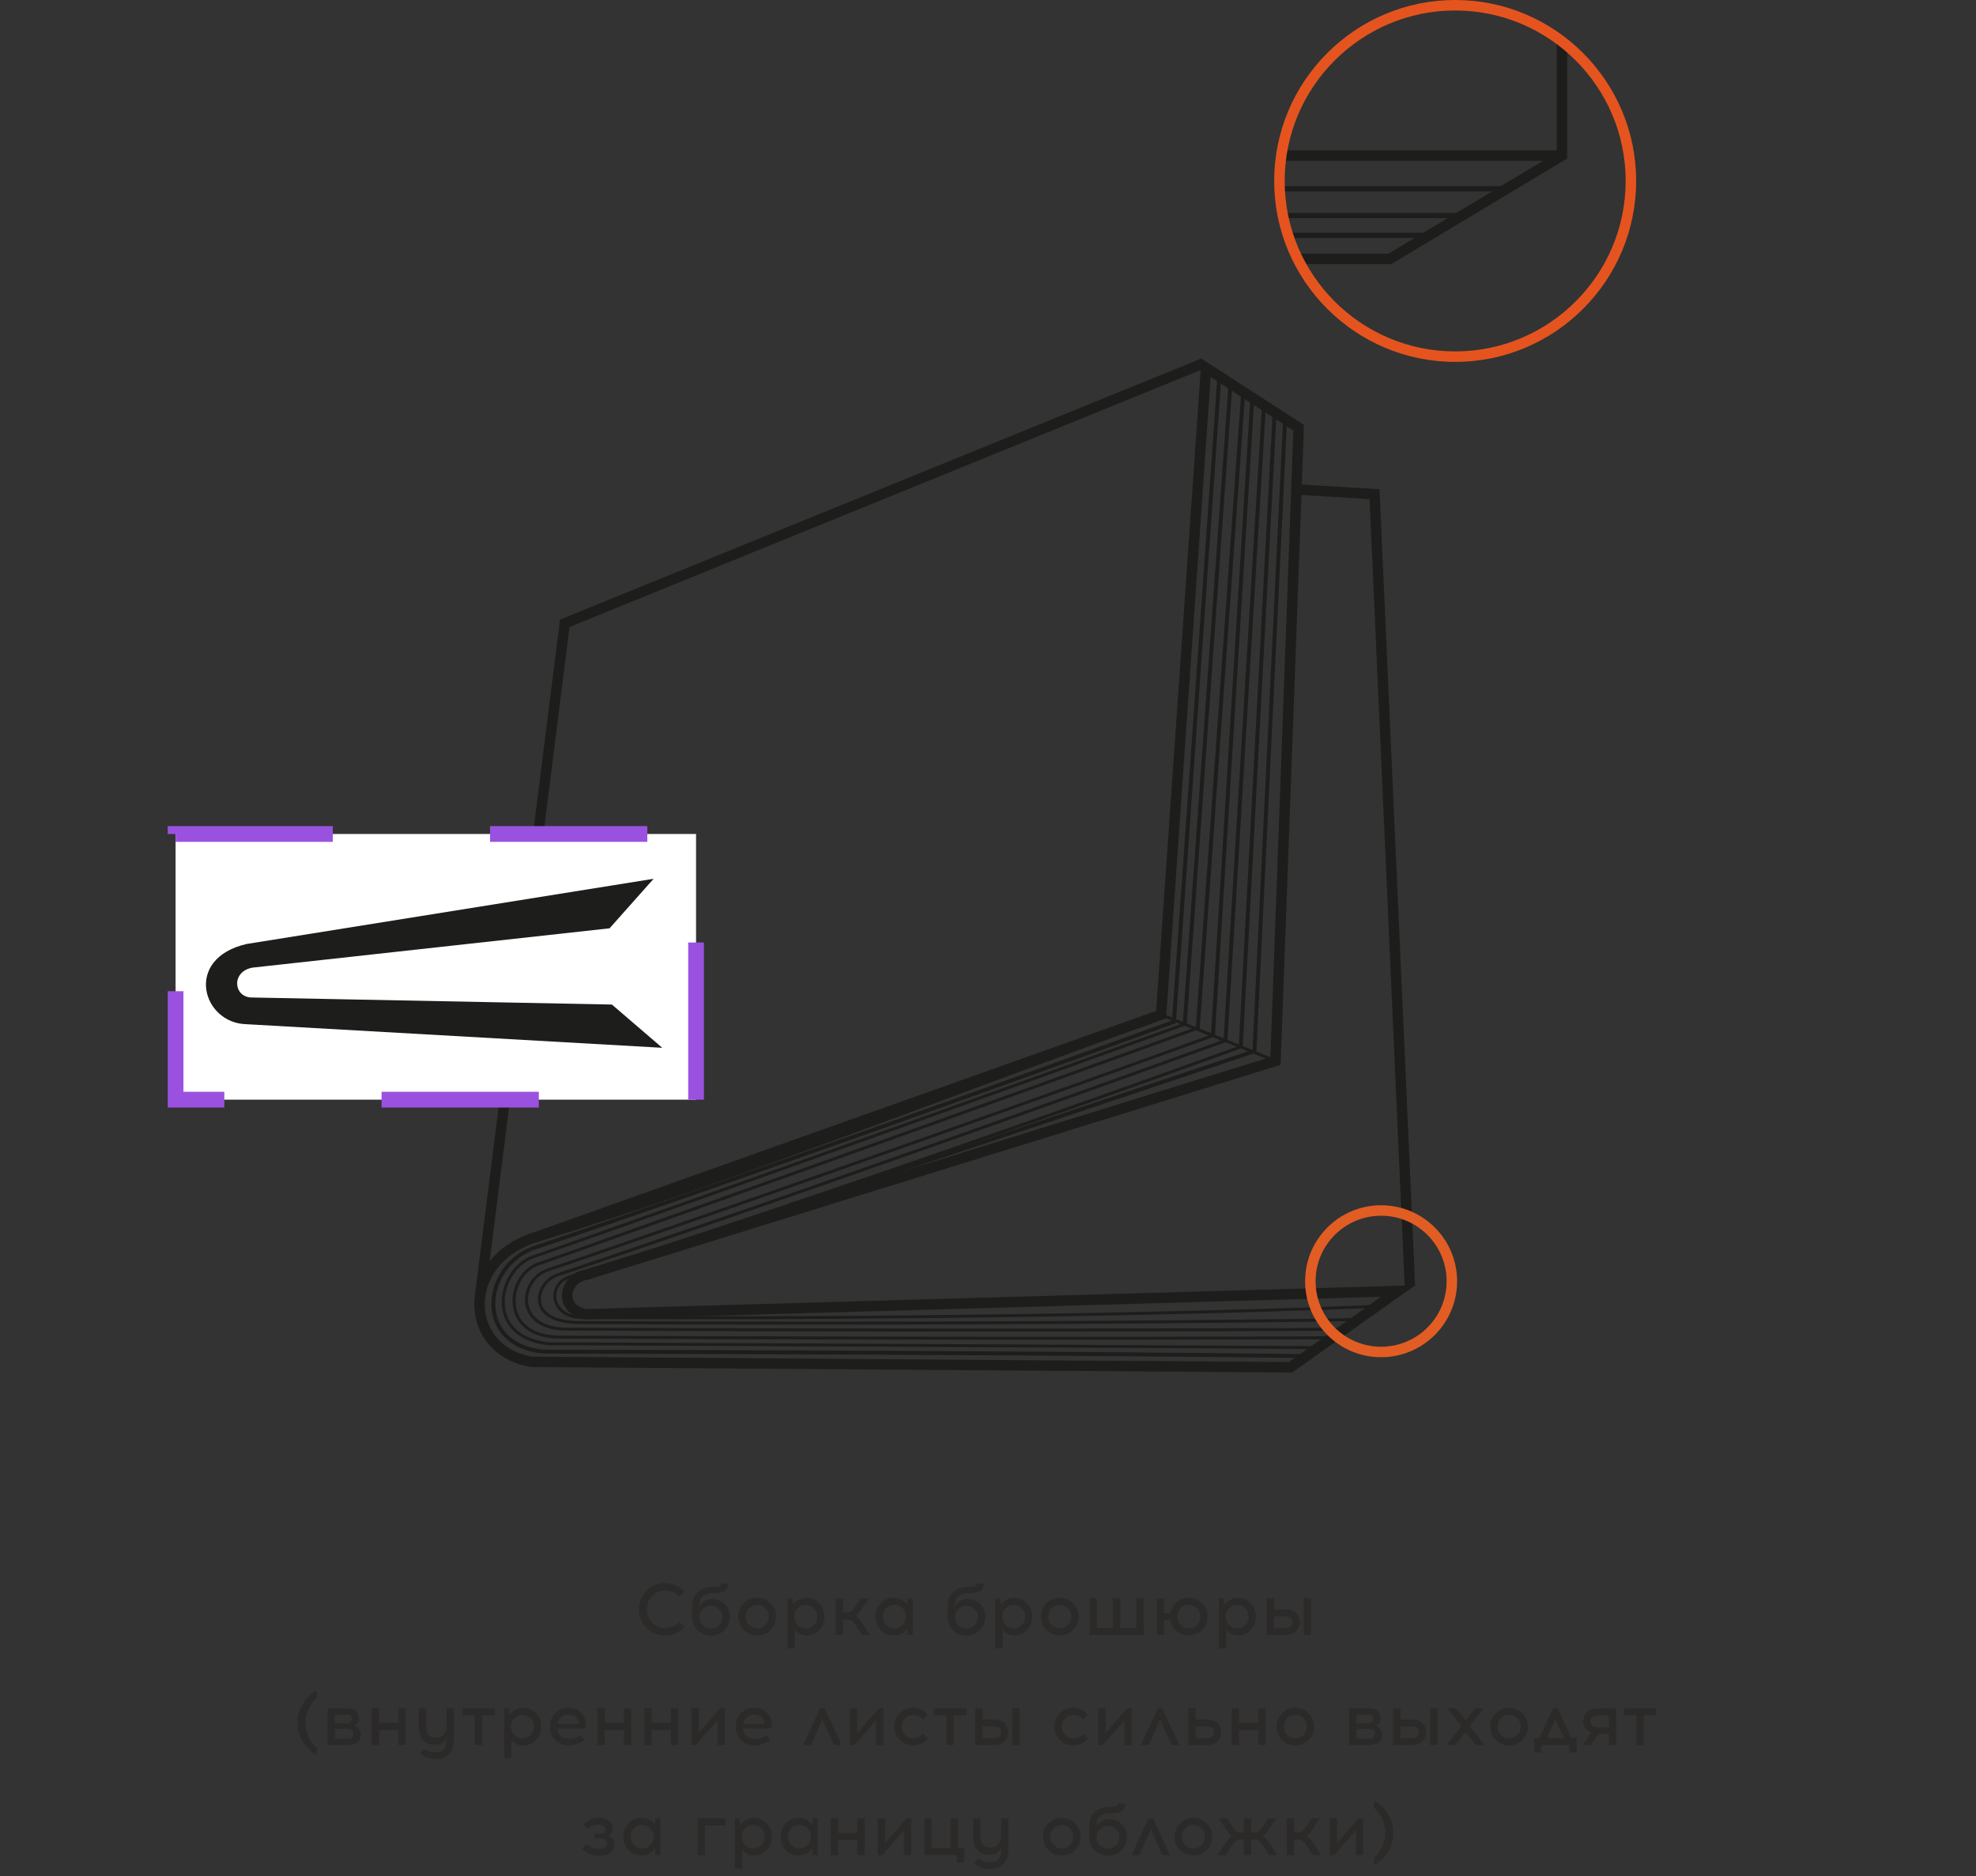 <svg width="377" height="358" viewBox="0 0 377 358" fill="none" xmlns="http://www.w3.org/2000/svg">
<rect x="0" y="0" width="377" height="358" fill="#333333" stroke="none"/>
<path d="M126.895 302.102C128.351 302.102 129.583 302.643 130.591 303.726L129.611 304.636C128.874 303.899 127.969 303.53 126.895 303.53C125.915 303.53 125.089 303.871 124.417 304.552C123.755 305.224 123.423 306.073 123.423 307.1C123.423 308.136 123.755 308.99 124.417 309.662C125.089 310.334 125.915 310.67 126.895 310.67C127.987 310.67 128.893 310.301 129.611 309.564L130.591 310.474C129.583 311.557 128.351 312.098 126.895 312.098C125.514 312.098 124.338 311.613 123.367 310.642C122.397 309.662 121.911 308.481 121.911 307.1C121.911 305.719 122.397 304.543 123.367 303.572C124.338 302.592 125.514 302.102 126.895 302.102ZM137.515 302.2H138.901C138.901 302.816 138.705 303.273 138.313 303.572C137.93 303.871 137.291 304.02 136.395 304.02H136.031C135.219 304.02 134.584 304.202 134.127 304.566C133.67 304.921 133.441 305.448 133.441 306.148V306.54C133.656 306.12 133.982 305.784 134.421 305.532C134.86 305.271 135.345 305.14 135.877 305.14C136.857 305.14 137.66 305.462 138.285 306.106C138.91 306.741 139.223 307.539 139.223 308.5C139.223 309.527 138.887 310.385 138.215 311.076C137.552 311.767 136.689 312.112 135.625 312.112C134.598 312.112 133.744 311.767 133.063 311.076C132.382 310.385 132.041 309.489 132.041 308.388V306.624C132.041 305.401 132.396 304.463 133.105 303.81C133.824 303.157 134.832 302.83 136.129 302.83C136.67 302.83 137.034 302.788 137.221 302.704C137.417 302.611 137.515 302.443 137.515 302.2ZM135.639 306.428C135.042 306.428 134.524 306.638 134.085 307.058C133.656 307.469 133.441 307.982 133.441 308.598C133.441 309.223 133.651 309.741 134.071 310.152C134.5 310.563 135.023 310.768 135.639 310.768C136.246 310.768 136.759 310.563 137.179 310.152C137.608 309.741 137.823 309.223 137.823 308.598C137.823 307.982 137.604 307.469 137.165 307.058C136.736 306.638 136.227 306.428 135.639 306.428ZM144.457 304.902C145.456 304.902 146.305 305.257 147.005 305.966C147.705 306.666 148.055 307.511 148.055 308.5C148.055 309.489 147.705 310.334 147.005 311.034C146.305 311.734 145.456 312.084 144.457 312.084C143.458 312.084 142.609 311.734 141.909 311.034C141.218 310.334 140.873 309.489 140.873 308.5C140.873 307.501 141.223 306.652 141.923 305.952C142.623 305.252 143.468 304.902 144.457 304.902ZM145.997 306.89C145.568 306.461 145.054 306.246 144.457 306.246C143.86 306.246 143.346 306.461 142.917 306.89C142.488 307.31 142.273 307.847 142.273 308.5C142.273 309.153 142.488 309.69 142.917 310.11C143.346 310.53 143.86 310.74 144.457 310.74C145.054 310.74 145.568 310.53 145.997 310.11C146.436 309.681 146.655 309.144 146.655 308.5C146.655 307.847 146.436 307.31 145.997 306.89ZM153.848 304.916C154.837 304.916 155.659 305.266 156.312 305.966C156.975 306.657 157.306 307.501 157.306 308.5C157.306 309.508 156.975 310.362 156.312 311.062C155.659 311.753 154.837 312.098 153.848 312.098C153.391 312.098 152.966 311.995 152.574 311.79C152.182 311.575 151.869 311.291 151.636 310.936V314.576H150.236V305H151.188L151.272 306.288C151.533 305.868 151.893 305.537 152.35 305.294C152.807 305.042 153.307 304.916 153.848 304.916ZM155.276 306.89C154.847 306.47 154.333 306.26 153.736 306.26C153.139 306.26 152.621 306.475 152.182 306.904C151.753 307.324 151.538 307.856 151.538 308.5C151.538 309.144 151.753 309.681 152.182 310.11C152.621 310.53 153.139 310.74 153.736 310.74C154.333 310.74 154.847 310.53 155.276 310.11C155.705 309.69 155.92 309.153 155.92 308.5C155.92 307.847 155.705 307.31 155.276 306.89ZM164.421 312L163.245 310.18C162.955 309.741 162.713 309.447 162.517 309.298C162.321 309.149 162.027 309.074 161.635 309.074H160.851V312H159.451V305H160.851V307.716H161.523C161.924 307.716 162.218 307.641 162.405 307.492C162.601 307.343 162.843 307.044 163.133 306.596L164.183 305H165.737L164.309 307.184C163.851 307.856 163.473 308.253 163.175 308.374C163.539 308.486 163.949 308.897 164.407 309.606L165.975 312H164.421ZM174.125 312H173.173L173.089 310.712C172.827 311.132 172.468 311.468 172.011 311.72C171.553 311.963 171.054 312.084 170.513 312.084C169.523 312.084 168.697 311.739 168.035 311.048C167.381 310.348 167.055 309.499 167.055 308.5C167.055 307.492 167.381 306.643 168.035 305.952C168.697 305.252 169.523 304.902 170.513 304.902C171.054 304.902 171.553 305.028 172.011 305.28C172.468 305.532 172.827 305.868 173.089 306.288L173.173 305H174.125V312ZM169.099 310.11C169.528 310.53 170.041 310.74 170.639 310.74C171.236 310.74 171.749 310.53 172.179 310.11C172.617 309.681 172.837 309.144 172.837 308.5C172.837 307.847 172.617 307.31 172.179 306.89C171.749 306.461 171.236 306.246 170.639 306.246C170.041 306.246 169.528 306.461 169.099 306.89C168.669 307.31 168.455 307.847 168.455 308.5C168.455 309.153 168.669 309.69 169.099 310.11ZM186.269 302.2H187.655C187.655 302.816 187.459 303.273 187.067 303.572C186.684 303.871 186.045 304.02 185.149 304.02H184.785C183.973 304.02 183.338 304.202 182.881 304.566C182.423 304.921 182.195 305.448 182.195 306.148V306.54C182.409 306.12 182.736 305.784 183.175 305.532C183.613 305.271 184.099 305.14 184.631 305.14C185.611 305.14 186.413 305.462 187.039 306.106C187.664 306.741 187.977 307.539 187.977 308.5C187.977 309.527 187.641 310.385 186.969 311.076C186.306 311.767 185.443 312.112 184.379 312.112C183.352 312.112 182.498 311.767 181.817 311.076C181.135 310.385 180.795 309.489 180.795 308.388V306.624C180.795 305.401 181.149 304.463 181.859 303.81C182.577 303.157 183.585 302.83 184.883 302.83C185.424 302.83 185.788 302.788 185.975 302.704C186.171 302.611 186.269 302.443 186.269 302.2ZM184.393 306.428C183.795 306.428 183.277 306.638 182.839 307.058C182.409 307.469 182.195 307.982 182.195 308.598C182.195 309.223 182.405 309.741 182.825 310.152C183.254 310.563 183.777 310.768 184.393 310.768C184.999 310.768 185.513 310.563 185.933 310.152C186.362 309.741 186.577 309.223 186.577 308.598C186.577 307.982 186.357 307.469 185.919 307.058C185.489 306.638 184.981 306.428 184.393 306.428ZM193.496 304.916C194.486 304.916 195.307 305.266 195.96 305.966C196.623 306.657 196.954 307.501 196.954 308.5C196.954 309.508 196.623 310.362 195.96 311.062C195.307 311.753 194.486 312.098 193.496 312.098C193.039 312.098 192.614 311.995 192.222 311.79C191.83 311.575 191.518 311.291 191.284 310.936V314.576H189.884V305H190.836L190.92 306.288C191.182 305.868 191.541 305.537 191.998 305.294C192.456 305.042 192.955 304.916 193.496 304.916ZM194.924 306.89C194.495 306.47 193.982 306.26 193.384 306.26C192.787 306.26 192.269 306.475 191.83 306.904C191.401 307.324 191.186 307.856 191.186 308.5C191.186 309.144 191.401 309.681 191.83 310.11C192.269 310.53 192.787 310.74 193.384 310.74C193.982 310.74 194.495 310.53 194.924 310.11C195.354 309.69 195.568 309.153 195.568 308.5C195.568 307.847 195.354 307.31 194.924 306.89ZM202.193 304.902C203.192 304.902 204.041 305.257 204.741 305.966C205.441 306.666 205.791 307.511 205.791 308.5C205.791 309.489 205.441 310.334 204.741 311.034C204.041 311.734 203.192 312.084 202.193 312.084C201.195 312.084 200.345 311.734 199.645 311.034C198.955 310.334 198.609 309.489 198.609 308.5C198.609 307.501 198.959 306.652 199.659 305.952C200.359 305.252 201.204 304.902 202.193 304.902ZM203.733 306.89C203.304 306.461 202.791 306.246 202.193 306.246C201.596 306.246 201.083 306.461 200.653 306.89C200.224 307.31 200.009 307.847 200.009 308.5C200.009 309.153 200.224 309.69 200.653 310.11C201.083 310.53 201.596 310.74 202.193 310.74C202.791 310.74 203.304 310.53 203.733 310.11C204.172 309.681 204.391 309.144 204.391 308.5C204.391 307.847 204.172 307.31 203.733 306.89ZM218.193 312H207.861V305H209.261V310.656H212.327V305H213.727V310.656H216.807V305H218.193V312ZM226.803 304.902C227.793 304.902 228.637 305.257 229.337 305.966C230.047 306.666 230.401 307.511 230.401 308.5C230.401 309.489 230.051 310.334 229.351 311.034C228.651 311.734 227.802 312.084 226.803 312.084C225.926 312.084 225.156 311.804 224.493 311.244C223.84 310.684 223.443 309.979 223.303 309.13H222.085V312H220.685V305H222.085V307.786H223.331C223.481 306.965 223.882 306.279 224.535 305.728C225.189 305.177 225.945 304.902 226.803 304.902ZM225.263 310.11C225.693 310.53 226.206 310.74 226.803 310.74C227.401 310.74 227.914 310.53 228.343 310.11C228.782 309.681 229.001 309.144 229.001 308.5C229.001 307.847 228.782 307.31 228.343 306.89C227.914 306.461 227.401 306.246 226.803 306.246C226.206 306.246 225.693 306.461 225.263 306.89C224.834 307.31 224.619 307.847 224.619 308.5C224.619 309.153 224.834 309.69 225.263 310.11ZM236.153 304.916C237.142 304.916 237.963 305.266 238.617 305.966C239.279 306.657 239.611 307.501 239.611 308.5C239.611 309.508 239.279 310.362 238.617 311.062C237.963 311.753 237.142 312.098 236.153 312.098C235.695 312.098 235.271 311.995 234.879 311.79C234.487 311.575 234.174 311.291 233.941 310.936V314.576H232.541V305H233.493L233.577 306.288C233.838 305.868 234.197 305.537 234.655 305.294C235.112 305.042 235.611 304.916 236.153 304.916ZM237.581 306.89C237.151 306.47 236.638 306.26 236.041 306.26C235.443 306.26 234.925 306.475 234.487 306.904C234.057 307.324 233.843 307.856 233.843 308.5C233.843 309.144 234.057 309.681 234.487 310.11C234.925 310.53 235.443 310.74 236.041 310.74C236.638 310.74 237.151 310.53 237.581 310.11C238.01 309.69 238.225 309.153 238.225 308.5C238.225 307.847 238.01 307.31 237.581 306.89ZM243.085 307.142H245.101C245.652 307.142 246.123 307.217 246.515 307.366C246.907 307.506 247.201 307.702 247.397 307.954C247.603 308.206 247.747 308.463 247.831 308.724C247.915 308.985 247.957 309.265 247.957 309.564C247.957 309.863 247.915 310.147 247.831 310.418C247.747 310.679 247.603 310.936 247.397 311.188C247.201 311.44 246.907 311.641 246.515 311.79C246.123 311.93 245.652 312 245.101 312H241.685V305H243.085V307.142ZM250.127 312H248.727V305H250.127V312ZM243.085 310.698H245.255C246.123 310.698 246.557 310.32 246.557 309.564C246.557 308.817 246.123 308.444 245.255 308.444H243.085V310.698ZM60.432 322.584V324.012C59.788 324.553 59.27 325.249 58.878 326.098C58.486 326.938 58.281 327.787 58.262 328.646V328.842C58.262 329.701 58.458 330.559 58.85 331.418C59.251 332.267 59.779 332.972 60.432 333.532V334.96C59.321 334.344 58.43 333.476 57.758 332.356C57.086 331.236 56.75 330.065 56.75 328.842V328.646C56.759 327.433 57.1 326.266 57.772 325.146C58.444 324.026 59.331 323.172 60.432 322.584ZM62.502 326H66.17C66.963 326 67.546 326.163 67.92 326.49C68.302 326.817 68.494 327.274 68.494 327.862C68.494 328.618 68.167 329.113 67.514 329.346C67.943 329.439 68.27 329.631 68.494 329.92C68.718 330.2 68.83 330.55 68.83 330.97C68.83 331.67 68.615 332.183 68.186 332.51C67.766 332.837 67.099 333 66.184 333H62.502V326ZM63.902 327.19V328.87H66.1C66.772 328.87 67.108 328.59 67.108 328.03C67.108 327.47 66.767 327.19 66.086 327.19H63.902ZM63.902 331.81H66.226C67.028 331.81 67.43 331.493 67.43 330.858C67.43 330.223 67.033 329.906 66.24 329.906L63.902 329.892V331.81ZM77.406 333H76.006V330.13H72.324V333H70.924V326H72.324V328.786H76.006V326H77.406V333ZM86.585 326V332.118C86.585 333.173 86.276 334.027 85.66 334.68C85.054 335.343 84.214 335.674 83.141 335.674C81.965 335.674 80.947 335.315 80.088 334.596L80.886 333.742C81.615 334.181 82.366 334.4 83.141 334.4C83.784 334.4 84.284 334.227 84.638 333.882C85.002 333.537 85.184 333.047 85.184 332.412V331.768C84.951 332.16 84.629 332.454 84.219 332.65C83.817 332.837 83.392 332.93 82.945 332.93C81.974 332.93 81.222 332.631 80.691 332.034C80.159 331.437 79.892 330.615 79.892 329.57V326H81.293V329.486C81.293 330.886 81.913 331.586 83.154 331.586C83.789 331.586 84.288 331.385 84.653 330.984C85.016 330.573 85.198 329.985 85.198 329.22V326H86.585ZM92.008 327.344V333H90.608V327.344H88.242V326H94.388V327.344H92.008ZM99.803 325.916C100.792 325.916 101.614 326.266 102.267 326.966C102.93 327.657 103.261 328.501 103.261 329.5C103.261 330.508 102.93 331.362 102.267 332.062C101.614 332.753 100.792 333.098 99.803 333.098C99.346 333.098 98.921 332.995 98.529 332.79C98.137 332.575 97.824 332.291 97.591 331.936V335.576H96.191V326H97.143L97.227 327.288C97.488 326.868 97.848 326.537 98.305 326.294C98.762 326.042 99.262 325.916 99.803 325.916ZM101.231 327.89C100.802 327.47 100.288 327.26 99.691 327.26C99.094 327.26 98.576 327.475 98.137 327.904C97.708 328.324 97.493 328.856 97.493 329.5C97.493 330.144 97.708 330.681 98.137 331.11C98.576 331.53 99.094 331.74 99.691 331.74C100.288 331.74 100.802 331.53 101.231 331.11C101.66 330.69 101.875 330.153 101.875 329.5C101.875 328.847 101.66 328.31 101.231 327.89ZM108.458 325.902C109.205 325.902 109.844 326.075 110.376 326.42C110.908 326.765 111.305 327.251 111.566 327.876C111.697 328.165 111.771 328.506 111.79 328.898C111.809 329.281 111.776 329.603 111.692 329.864H106.358C106.358 330.461 106.559 330.937 106.96 331.292C107.371 331.637 107.898 331.81 108.542 331.81C109.354 331.81 110.105 331.605 110.796 331.194L111.552 332.006C110.609 332.725 109.606 333.084 108.542 333.084C107.469 333.084 106.596 332.748 105.924 332.076C105.252 331.404 104.916 330.545 104.916 329.5C104.916 328.483 105.238 327.629 105.882 326.938C106.535 326.247 107.394 325.902 108.458 325.902ZM108.472 327.176C107.893 327.176 107.413 327.353 107.03 327.708C106.647 328.053 106.442 328.473 106.414 328.968H110.432C110.432 328.725 110.376 328.497 110.264 328.282C110.115 327.946 109.881 327.68 109.564 327.484C109.256 327.279 108.892 327.176 108.472 327.176ZM120.445 333H119.045V330.13H115.363V333H113.963V326H115.363V328.786H119.045V326H120.445V333ZM129.414 333H128.014V330.13H124.332V333H122.932V326H124.332V328.786H128.014V326H129.414V333ZM138.298 333H136.898V328.296L132.782 333H131.9V326H133.3V330.704L137.416 326H138.298V333ZM143.909 325.902C144.656 325.902 145.295 326.075 145.827 326.42C146.359 326.765 146.756 327.251 147.017 327.876C147.148 328.165 147.222 328.506 147.241 328.898C147.26 329.281 147.227 329.603 147.143 329.864H141.809C141.809 330.461 142.01 330.937 142.411 331.292C142.822 331.637 143.349 331.81 143.993 331.81C144.805 331.81 145.556 331.605 146.247 331.194L147.003 332.006C146.06 332.725 145.057 333.084 143.993 333.084C142.92 333.084 142.047 332.748 141.375 332.076C140.703 331.404 140.367 330.545 140.367 329.5C140.367 328.483 140.689 327.629 141.333 326.938C141.986 326.247 142.845 325.902 143.909 325.902ZM143.923 327.176C143.344 327.176 142.864 327.353 142.481 327.708C142.098 328.053 141.893 328.473 141.865 328.968H145.883C145.883 328.725 145.827 328.497 145.715 328.282C145.566 327.946 145.332 327.68 145.015 327.484C144.707 327.279 144.343 327.176 143.923 327.176ZM156.906 328.086L154.722 333H153.238L156.472 326H157.34L160.574 333H159.104L156.906 328.086ZM168.554 333H167.154V328.296L163.038 333H162.156V326H163.556V330.704L167.672 326H168.554V333ZM174.207 325.916C175.327 325.916 176.246 326.345 176.965 327.204L176.125 328.114C175.584 327.545 174.944 327.26 174.207 327.26C173.61 327.26 173.096 327.47 172.667 327.89C172.238 328.31 172.023 328.847 172.023 329.5C172.023 330.153 172.238 330.69 172.667 331.11C173.096 331.53 173.61 331.74 174.207 331.74C174.926 331.74 175.565 331.455 176.125 330.886L176.965 331.796C176.246 332.655 175.327 333.084 174.207 333.084C173.208 333.084 172.359 332.734 171.659 332.034C170.968 331.334 170.623 330.489 170.623 329.5C170.623 328.511 170.968 327.666 171.659 326.966C172.359 326.266 173.208 325.916 174.207 325.916ZM181.969 327.344V333H180.569V327.344H178.203V326H184.349V327.344H181.969ZM187.482 328.142H189.498C190.049 328.142 190.52 328.217 190.912 328.366C191.304 328.506 191.598 328.702 191.794 328.954C191.999 329.206 192.144 329.463 192.228 329.724C192.312 329.985 192.354 330.265 192.354 330.564C192.354 330.863 192.312 331.147 192.228 331.418C192.144 331.679 191.999 331.936 191.794 332.188C191.598 332.44 191.304 332.641 190.912 332.79C190.52 332.93 190.049 333 189.498 333H186.082V326H187.482V328.142ZM194.524 333H193.124V326H194.524V333ZM187.482 331.698H189.652C190.52 331.698 190.954 331.32 190.954 330.564C190.954 329.817 190.52 329.444 189.652 329.444H187.482V331.698ZM204.777 325.916C205.897 325.916 206.817 326.345 207.535 327.204L206.695 328.114C206.154 327.545 205.515 327.26 204.777 327.26C204.18 327.26 203.667 327.47 203.237 327.89C202.808 328.31 202.593 328.847 202.593 329.5C202.593 330.153 202.808 330.69 203.237 331.11C203.667 331.53 204.18 331.74 204.777 331.74C205.496 331.74 206.135 331.455 206.695 330.886L207.535 331.796C206.817 332.655 205.897 333.084 204.777 333.084C203.779 333.084 202.929 332.734 202.229 332.034C201.539 331.334 201.193 330.489 201.193 329.5C201.193 328.511 201.539 327.666 202.229 326.966C202.929 326.266 203.779 325.916 204.777 325.916ZM215.941 333H214.541V328.296L210.425 333H209.543V326H210.943V330.704L215.059 326H215.941V333ZM221.328 328.086L219.144 333H217.66L220.894 326H221.762L224.996 333H223.526L221.328 328.086ZM228.128 328.142H230.144C230.695 328.142 231.166 328.217 231.558 328.366C231.95 328.506 232.244 328.702 232.44 328.954C232.646 329.206 232.79 329.463 232.874 329.724C232.958 329.985 233 330.265 233 330.564C233 330.863 232.958 331.147 232.874 331.418C232.79 331.679 232.646 331.936 232.44 332.188C232.244 332.44 231.95 332.641 231.558 332.79C231.166 332.93 230.695 333 230.144 333H226.728V326H228.128V328.142ZM228.128 331.698H230.298C231.166 331.698 231.6 331.32 231.6 330.564C231.6 329.817 231.166 329.444 230.298 329.444H228.128V331.698ZM241.482 333H240.082V330.13H236.4V333H235V326H236.4V328.786H240.082V326H241.482V333ZM247.133 325.902C248.131 325.902 248.981 326.257 249.681 326.966C250.381 327.666 250.731 328.511 250.731 329.5C250.731 330.489 250.381 331.334 249.681 332.034C248.981 332.734 248.131 333.084 247.133 333.084C246.134 333.084 245.285 332.734 244.585 332.034C243.894 331.334 243.549 330.489 243.549 329.5C243.549 328.501 243.899 327.652 244.599 326.952C245.299 326.252 246.143 325.902 247.133 325.902ZM248.673 327.89C248.243 327.461 247.73 327.246 247.133 327.246C246.535 327.246 246.022 327.461 245.593 327.89C245.163 328.31 244.949 328.847 244.949 329.5C244.949 330.153 245.163 330.69 245.593 331.11C246.022 331.53 246.535 331.74 247.133 331.74C247.73 331.74 248.243 331.53 248.673 331.11C249.111 330.681 249.331 330.144 249.331 329.5C249.331 328.847 249.111 328.31 248.673 327.89ZM257.394 326H261.062C261.856 326 262.439 326.163 262.812 326.49C263.195 326.817 263.386 327.274 263.386 327.862C263.386 328.618 263.06 329.113 262.406 329.346C262.836 329.439 263.162 329.631 263.386 329.92C263.61 330.2 263.722 330.55 263.722 330.97C263.722 331.67 263.508 332.183 263.078 332.51C262.658 332.837 261.991 333 261.076 333H257.394V326ZM258.794 327.19V328.87H260.992C261.664 328.87 262 328.59 262 328.03C262 327.47 261.66 327.19 260.978 327.19H258.794ZM258.794 331.81H261.118C261.921 331.81 262.322 331.493 262.322 330.858C262.322 330.223 261.926 329.906 261.132 329.906L258.794 329.892V331.81ZM267.216 328.142H269.232C269.783 328.142 270.254 328.217 270.646 328.366C271.038 328.506 271.332 328.702 271.528 328.954C271.734 329.206 271.878 329.463 271.962 329.724C272.046 329.985 272.088 330.265 272.088 330.564C272.088 330.863 272.046 331.147 271.962 331.418C271.878 331.679 271.734 331.936 271.528 332.188C271.332 332.44 271.038 332.641 270.646 332.79C270.254 332.93 269.783 333 269.232 333H265.816V326H267.216V328.142ZM274.258 333H272.858V326H274.258V333ZM267.216 331.698H269.386C270.254 331.698 270.688 331.32 270.688 330.564C270.688 329.817 270.254 329.444 269.386 329.444H267.216V331.698ZM279.596 330.536L277.608 333H275.984L278.812 329.374L276.138 326H277.762L279.638 328.268L281.472 326H283.096L280.422 329.43L283.25 333H281.626L279.596 330.536ZM287.916 325.902C288.915 325.902 289.764 326.257 290.464 326.966C291.164 327.666 291.514 328.511 291.514 329.5C291.514 330.489 291.164 331.334 290.464 332.034C289.764 332.734 288.915 333.084 287.916 333.084C286.917 333.084 286.068 332.734 285.368 332.034C284.677 331.334 284.332 330.489 284.332 329.5C284.332 328.501 284.682 327.652 285.382 326.952C286.082 326.252 286.927 325.902 287.916 325.902ZM289.456 327.89C289.027 327.461 288.513 327.246 287.916 327.246C287.319 327.246 286.805 327.461 286.376 327.89C285.947 328.31 285.732 328.847 285.732 329.5C285.732 330.153 285.947 330.69 286.376 331.11C286.805 331.53 287.319 331.74 287.916 331.74C288.513 331.74 289.027 331.53 289.456 331.11C289.895 330.681 290.114 330.144 290.114 329.5C290.114 328.847 289.895 328.31 289.456 327.89ZM300.797 334.428H299.411V333H294.091V334.428H292.691V331.656H293.699L296.303 326H297.185L299.789 331.656H300.797V334.428ZM296.751 328.086L295.141 331.656H298.375L296.751 328.086ZM308.349 333H306.949V330.844H305.731C305.376 330.853 305.106 330.933 304.919 331.082C304.732 331.231 304.494 331.525 304.205 331.964L303.505 333H301.979L302.791 331.768C302.819 331.731 302.875 331.647 302.959 331.516C303.052 331.376 303.118 331.283 303.155 331.236C303.192 331.189 303.248 331.119 303.323 331.026C303.398 330.933 303.463 330.858 303.519 330.802C303.584 330.746 303.654 330.695 303.729 330.648C303.225 330.508 302.819 330.237 302.511 329.836C302.212 329.435 302.063 328.991 302.063 328.506C302.063 327.806 302.301 327.213 302.777 326.728C303.262 326.243 304.018 326 305.045 326H308.349V333ZM306.949 327.344H304.905C304.438 327.344 304.079 327.447 303.827 327.652C303.584 327.857 303.463 328.142 303.463 328.506C303.463 328.861 303.584 329.141 303.827 329.346C304.079 329.551 304.438 329.654 304.905 329.654H306.949V327.344ZM313.615 327.344V333H312.215V327.344H309.849V326H315.995V327.344H313.615ZM115.875 350.346C116.771 350.542 117.219 351.083 117.219 351.97C117.219 352.651 116.957 353.174 116.435 353.538C115.921 353.902 115.235 354.089 114.377 354.098H114.195C113.523 354.098 112.893 353.963 112.305 353.692C111.726 353.412 111.325 353.09 111.101 352.726L111.871 351.9C112.113 352.18 112.44 352.404 112.851 352.572C113.261 352.74 113.7 352.824 114.167 352.824H114.335C114.783 352.824 115.142 352.735 115.413 352.558C115.683 352.371 115.819 352.11 115.819 351.774C115.819 351.149 115.422 350.831 114.629 350.822H113.453V349.954H114.489C115.161 349.945 115.497 349.665 115.497 349.114C115.497 348.806 115.375 348.573 115.133 348.414C114.899 348.255 114.596 348.176 114.223 348.176H114.097C113.322 348.176 112.65 348.451 112.081 349.002L111.339 348.19C111.647 347.817 112.057 347.509 112.571 347.266C113.084 347.023 113.63 346.902 114.209 346.902H114.335C115.053 346.902 115.655 347.075 116.141 347.42C116.635 347.756 116.883 348.218 116.883 348.806C116.883 349.59 116.547 350.103 115.875 350.346ZM125.993 354H125.041L124.957 352.712C124.695 353.132 124.336 353.468 123.879 353.72C123.421 353.963 122.922 354.084 122.381 354.084C121.391 354.084 120.565 353.739 119.903 353.048C119.249 352.348 118.923 351.499 118.923 350.5C118.923 349.492 119.249 348.643 119.903 347.952C120.565 347.252 121.391 346.902 122.381 346.902C122.922 346.902 123.421 347.028 123.879 347.28C124.336 347.532 124.695 347.868 124.957 348.288L125.041 347H125.993V354ZM120.967 352.11C121.396 352.53 121.909 352.74 122.507 352.74C123.104 352.74 123.617 352.53 124.047 352.11C124.485 351.681 124.705 351.144 124.705 350.5C124.705 349.847 124.485 349.31 124.047 348.89C123.617 348.461 123.104 348.246 122.507 348.246C121.909 348.246 121.396 348.461 120.967 348.89C120.537 349.31 120.323 349.847 120.323 350.5C120.323 351.153 120.537 351.69 120.967 352.11ZM134.483 348.344V354H133.083V347H138.403V348.344H134.483ZM143.82 346.916C144.809 346.916 145.63 347.266 146.284 347.966C146.946 348.657 147.278 349.501 147.278 350.5C147.278 351.508 146.946 352.362 146.284 353.062C145.63 353.753 144.809 354.098 143.82 354.098C143.362 354.098 142.938 353.995 142.546 353.79C142.154 353.575 141.841 353.291 141.608 352.936V356.576H140.208V347H141.16L141.244 348.288C141.505 347.868 141.864 347.537 142.322 347.294C142.779 347.042 143.278 346.916 143.82 346.916ZM145.248 348.89C144.818 348.47 144.305 348.26 143.708 348.26C143.11 348.26 142.592 348.475 142.154 348.904C141.724 349.324 141.51 349.856 141.51 350.5C141.51 351.144 141.724 351.681 142.154 352.11C142.592 352.53 143.11 352.74 143.708 352.74C144.305 352.74 144.818 352.53 145.248 352.11C145.677 351.69 145.892 351.153 145.892 350.5C145.892 349.847 145.677 349.31 145.248 348.89ZM156.002 354H155.05L154.966 352.712C154.705 353.132 154.346 353.468 153.888 353.72C153.431 353.963 152.932 354.084 152.39 354.084C151.401 354.084 150.575 353.739 149.912 353.048C149.259 352.348 148.932 351.499 148.932 350.5C148.932 349.492 149.259 348.643 149.912 347.952C150.575 347.252 151.401 346.902 152.39 346.902C152.932 346.902 153.431 347.028 153.888 347.28C154.346 347.532 154.705 347.868 154.966 348.288L155.05 347H156.002V354ZM150.976 352.11C151.406 352.53 151.919 352.74 152.516 352.74C153.114 352.74 153.627 352.53 154.056 352.11C154.495 351.681 154.714 351.144 154.714 350.5C154.714 349.847 154.495 349.31 154.056 348.89C153.627 348.461 153.114 348.246 152.516 348.246C151.919 348.246 151.406 348.461 150.976 348.89C150.547 349.31 150.332 349.847 150.332 350.5C150.332 351.153 150.547 351.69 150.976 352.11ZM164.981 354H163.581V351.13H159.899V354H158.499V347H159.899V349.786H163.581V347H164.981V354ZM173.866 354H172.466V349.296L168.35 354H167.468V347H168.868V351.704L172.984 347H173.866V354ZM183.956 355.428H182.556V354H176.354V347H177.754V352.656H181.352V347H182.752V352.656H183.956V355.428ZM192.371 347V353.118C192.371 354.173 192.063 355.027 191.447 355.68C190.84 356.343 190 356.674 188.927 356.674C187.751 356.674 186.733 356.315 185.875 355.596L186.673 354.742C187.401 355.181 188.152 355.4 188.927 355.4C189.571 355.4 190.07 355.227 190.425 354.882C190.789 354.537 190.971 354.047 190.971 353.412V352.768C190.737 353.16 190.415 353.454 190.005 353.65C189.603 353.837 189.179 353.93 188.731 353.93C187.76 353.93 187.009 353.631 186.477 353.034C185.945 352.437 185.679 351.615 185.679 350.57V347H187.079V350.486C187.079 351.886 187.699 352.586 188.941 352.586C189.575 352.586 190.075 352.385 190.439 351.984C190.803 351.573 190.985 350.985 190.985 350.22V347H192.371ZM202.556 346.902C203.554 346.902 204.404 347.257 205.104 347.966C205.804 348.666 206.154 349.511 206.154 350.5C206.154 351.489 205.804 352.334 205.104 353.034C204.404 353.734 203.554 354.084 202.556 354.084C201.557 354.084 200.708 353.734 200.008 353.034C199.317 352.334 198.972 351.489 198.972 350.5C198.972 349.501 199.322 348.652 200.022 347.952C200.722 347.252 201.566 346.902 202.556 346.902ZM204.096 348.89C203.666 348.461 203.153 348.246 202.556 348.246C201.958 348.246 201.445 348.461 201.016 348.89C200.586 349.31 200.372 349.847 200.372 350.5C200.372 351.153 200.586 351.69 201.016 352.11C201.445 352.53 201.958 352.74 202.556 352.74C203.153 352.74 203.666 352.53 204.096 352.11C204.534 351.681 204.754 351.144 204.754 350.5C204.754 349.847 204.534 349.31 204.096 348.89ZM213.278 344.2H214.664C214.664 344.816 214.468 345.273 214.076 345.572C213.693 345.871 213.054 346.02 212.158 346.02H211.794C210.982 346.02 210.347 346.202 209.89 346.566C209.432 346.921 209.204 347.448 209.204 348.148V348.54C209.418 348.12 209.745 347.784 210.184 347.532C210.622 347.271 211.108 347.14 211.64 347.14C212.62 347.14 213.422 347.462 214.048 348.106C214.673 348.741 214.986 349.539 214.986 350.5C214.986 351.527 214.65 352.385 213.978 353.076C213.315 353.767 212.452 354.112 211.388 354.112C210.361 354.112 209.507 353.767 208.826 353.076C208.144 352.385 207.804 351.489 207.804 350.388V348.624C207.804 347.401 208.158 346.463 208.868 345.81C209.586 345.157 210.594 344.83 211.892 344.83C212.433 344.83 212.797 344.788 212.984 344.704C213.18 344.611 213.278 344.443 213.278 344.2ZM211.402 348.428C210.804 348.428 210.286 348.638 209.848 349.058C209.418 349.469 209.204 349.982 209.204 350.598C209.204 351.223 209.414 351.741 209.834 352.152C210.263 352.563 210.786 352.768 211.402 352.768C212.008 352.768 212.522 352.563 212.942 352.152C213.371 351.741 213.586 351.223 213.586 350.598C213.586 349.982 213.366 349.469 212.928 349.058C212.498 348.638 211.99 348.428 211.402 348.428ZM219.557 349.086L217.373 354H215.889L219.123 347H219.991L223.225 354H221.755L219.557 349.086ZM227.684 346.902C228.683 346.902 229.532 347.257 230.232 347.966C230.932 348.666 231.282 349.511 231.282 350.5C231.282 351.489 230.932 352.334 230.232 353.034C229.532 353.734 228.683 354.084 227.684 354.084C226.686 354.084 225.836 353.734 225.136 353.034C224.446 352.334 224.1 351.489 224.1 350.5C224.1 349.501 224.45 348.652 225.15 347.952C225.85 347.252 226.695 346.902 227.684 346.902ZM229.224 348.89C228.795 348.461 228.282 348.246 227.684 348.246C227.087 348.246 226.574 348.461 226.144 348.89C225.715 349.31 225.5 349.847 225.5 350.5C225.5 351.153 225.715 351.69 226.144 352.11C226.574 352.53 227.087 352.74 227.684 352.74C228.282 352.74 228.795 352.53 229.224 352.11C229.663 351.681 229.882 351.144 229.882 350.5C229.882 349.847 229.663 349.31 229.224 348.89ZM242.151 354L240.975 352.18C240.686 351.732 240.443 351.438 240.247 351.298C240.06 351.149 239.766 351.074 239.365 351.074H238.707V354H237.307V351.074H236.663C236.262 351.074 235.963 351.149 235.767 351.298C235.571 351.447 235.328 351.741 235.039 352.18L233.863 354H232.309L233.877 351.606C234.334 350.897 234.745 350.486 235.109 350.374C234.81 350.253 234.432 349.856 233.975 349.184L232.547 347H234.101L235.151 348.596C235.44 349.044 235.678 349.343 235.865 349.492C236.061 349.641 236.36 349.716 236.761 349.716H237.307V347H238.707V349.716H239.253C239.654 349.716 239.948 349.646 240.135 349.506C240.331 349.357 240.578 349.053 240.877 348.596L241.913 347H243.481L242.039 349.184C241.6 349.847 241.222 350.243 240.905 350.374C241.26 350.486 241.675 350.897 242.151 351.606L243.705 354H242.151ZM250.478 354L249.302 352.18C249.013 351.741 248.77 351.447 248.574 351.298C248.378 351.149 248.084 351.074 247.692 351.074H246.908V354H245.508V347H246.908V349.716H247.58C247.982 349.716 248.276 349.641 248.462 349.492C248.658 349.343 248.901 349.044 249.19 348.596L250.24 347H251.794L250.366 349.184C249.909 349.856 249.531 350.253 249.232 350.374C249.596 350.486 250.007 350.897 250.464 351.606L252.032 354H250.478ZM260.081 354H258.681V349.296L254.565 354H253.683V347H255.083V351.704L259.199 347H260.081V354ZM262.149 345.012V343.584C263.251 344.172 264.133 345.026 264.795 346.146C265.467 347.266 265.813 348.433 265.831 349.646V349.842C265.831 351.065 265.495 352.236 264.823 353.356C264.151 354.476 263.26 355.344 262.149 355.96V354.532C262.803 353.972 263.325 353.267 263.717 352.418C264.109 351.569 264.305 350.71 264.305 349.842V349.646C264.296 348.787 264.095 347.938 263.703 347.098C263.311 346.249 262.793 345.553 262.149 345.012Z" fill="#2B2A29"/>
<g clip-path="url(#clip0)">
<path d="M246.751 82.16L230.981 71.95L222.481 194.34C183.691 208.15 141.711 224.97 102.801 236.93C98.301 238.26 95.331 240.82 93.781 243.75C92.831 245.54 92.411 247.47 92.491 249.34C92.571 251.19 93.151 252.98 94.201 254.51C95.701 256.69 98.181 258.34 101.561 258.89L245.891 259.93L263.471 247.47L111.801 251.79L111.711 251.78C109.711 251.45 108.441 250.53 107.771 249.37C107.361 248.66 107.181 247.88 107.211 247.09C107.241 246.33 107.461 245.56 107.851 244.88C108.581 243.59 109.911 242.56 111.651 242.28L242.381 201.72L246.751 82.16ZM230.651 69.36L248.791 81.1C247.301 121.8 245.811 162.5 244.331 203.2C200.251 216.89 156.171 230.55 112.091 244.23L112.021 244.24C110.901 244.4 110.061 245.05 109.601 245.86C109.371 246.27 109.231 246.72 109.221 247.16C109.201 247.58 109.301 248 109.511 248.37C109.891 249.03 110.681 249.57 111.961 249.8L270.001 245.28L246.531 261.92C198.151 261.58 149.781 261.23 101.401 260.88L101.331 260.87C97.321 260.24 94.371 258.27 92.561 255.65C91.291 253.81 90.601 251.66 90.501 249.43C90.401 247.22 90.901 244.94 92.021 242.83C93.801 239.46 97.161 236.54 102.201 235.04L220.581 192.91L229.231 68.45L230.651 69.36Z" fill="#1D1D1B"/>
<path d="M221.63 193.36L243.46 202.2L243.25 202.72L221.42 193.89L221.63 193.36Z" fill="#1D1D1B"/>
<path d="M233.019 71.91C227.459 151.47 224.359 194.89 224.349 195.02L224.329 195.26L224.099 195.34C142.339 225.01 102.019 238.48 101.899 238.52C98.689 239.72 96.429 242.12 95.309 244.83C94.649 246.42 94.379 248.13 94.549 249.75C94.719 251.36 95.309 252.9 96.379 254.17C97.899 255.99 100.379 257.29 103.939 257.56C199.029 257.73 248.419 258.4 248.569 258.4L248.559 259.15C248.419 259.15 199.009 258.48 103.909 258.31H103.879C100.099 258.03 97.439 256.62 95.799 254.66C94.639 253.26 93.979 251.59 93.799 249.84C93.619 248.1 93.899 246.27 94.609 244.56C95.809 241.67 98.219 239.1 101.649 237.83H101.659C101.779 237.79 142.019 224.35 223.609 194.74C223.859 191.21 226.949 147.98 232.269 71.88L233.019 71.91Z" fill="#1D1D1B"/>
<path d="M239.309 75.94L231.789 197.65L231.039 197.61L238.559 75.89L239.309 75.94Z" fill="#1D1D1B"/>
<path d="M245.549 80.25L239.699 200.85L238.949 200.81L244.799 80.21L245.549 80.25Z" fill="#1D1D1B"/>
<path d="M235.14 73.25L226.41 195.48L225.66 195.42L234.4 73.19L235.14 73.25Z" fill="#1D1D1B"/>
<path d="M237.63 74.03L228.9 196.26L228.15 196.2L236.88 73.97L237.63 74.03Z" fill="#1D1D1B"/>
<path d="M243.54 79.17L237.1 199.8L236.35 199.76L242.79 79.14L243.54 79.17Z" fill="#1D1D1B"/>
<path d="M241.52 77.6L234.18 198.62L233.43 198.57L240.77 77.56L241.52 77.6Z" fill="#1D1D1B"/>
<path d="M226.129 195.72C143.679 225.5 102.089 240.03 101.499 240.23C99.449 241.06 97.829 242.89 96.969 245.04C96.419 246.39 96.179 247.87 96.329 249.29C96.479 250.7 97.009 252.06 97.999 253.19C99.339 254.71 101.519 255.83 104.749 256.15C201.669 256.56 250.369 256.88 250.509 256.88V257.44C250.369 257.44 201.669 257.12 104.739 256.71H104.709C101.319 256.38 99.009 255.19 97.579 253.56C96.499 252.33 95.929 250.86 95.769 249.34C95.609 247.83 95.869 246.26 96.449 244.82C97.369 242.54 99.099 240.59 101.299 239.7H101.309C101.429 239.66 143.039 225.13 225.949 195.18L226.129 195.72Z" fill="#1D1D1B"/>
<path d="M228.841 196.38C145.911 226.34 103.301 241.3 103.181 241.34L103.161 241.35C101.081 241.92 99.511 243.67 98.791 245.74C98.421 246.79 98.281 247.93 98.411 249.03C98.541 250.12 98.931 251.18 99.631 252.08C100.911 253.72 103.231 254.88 106.871 254.88C203.801 255.29 254.031 255 254.181 255V255.56C254.031 255.56 203.801 255.86 106.871 255.44C103.031 255.45 100.561 254.2 99.181 252.43C98.411 251.44 97.981 250.28 97.841 249.09C97.701 247.91 97.861 246.69 98.251 245.55C99.021 243.32 100.731 241.43 102.991 240.8C103.311 240.69 145.921 225.72 228.641 195.84L228.841 196.38Z" fill="#1D1D1B"/>
<path d="M231.51 197.89C152.94 226.27 104.83 242.54 104.34 242.71C102.74 243.33 101.57 244.67 101.04 246.21C100.74 247.07 100.65 248 100.81 248.88C100.96 249.76 101.36 250.6 102.05 251.31C103.23 252.54 105.26 253.38 108.34 253.36C200.53 253.75 256.32 253.37 256.48 253.37V253.93C256.32 253.93 200.52 254.31 108.33 253.92C105.07 253.94 102.9 253.03 101.63 251.7C100.86 250.9 100.42 249.96 100.24 248.97C100.07 247.99 100.17 246.97 100.5 246.02C101.08 244.34 102.37 242.86 104.13 242.18H104.14C104.28 242.13 152.46 225.85 231.31 197.36L231.51 197.89Z" fill="#1D1D1B"/>
<path d="M233.9 198.86C150.98 228.81 106.72 243.47 106.59 243.51H106.58C105.2 243.92 104.04 245.05 103.51 246.36C103.24 247.01 103.13 247.7 103.23 248.37C103.32 249.03 103.62 249.67 104.16 250.23C105.25 251.35 107.34 252.14 110.82 252.11C207.75 252.52 258.91 251.52 259.06 251.52L259.07 252.08C258.92 252.08 207.76 253.09 110.82 252.67C107.17 252.7 104.94 251.84 103.75 250.62C103.12 249.97 102.77 249.22 102.66 248.44C102.55 247.67 102.68 246.88 102.98 246.14C103.58 244.68 104.87 243.42 106.41 242.96C106.83 242.82 151.05 228.17 233.7 198.31L233.9 198.86Z" fill="#1D1D1B"/>
<path d="M236.711 200.09C153.781 230.05 108.95 243.87 108.82 243.91C107.56 244.29 106.72 245.13 106.36 246.11C106.15 246.66 106.09 247.26 106.18 247.84C106.27 248.42 106.52 248.99 106.92 249.48C107.71 250.45 109.121 251.14 111.191 251.15C208.11 251.56 261.74 249.03 261.9 249.02L261.921 249.58C261.761 249.59 208.131 252.12 111.191 251.71C108.931 251.7 107.37 250.92 106.49 249.83C106.02 249.26 105.73 248.59 105.63 247.91C105.52 247.23 105.59 246.54 105.84 245.9C106.27 244.76 107.23 243.79 108.67 243.36C108.89 243.29 153.701 229.47 236.531 199.55L236.711 200.09Z" fill="#1D1D1B"/>
<path d="M239.449 200.95L115.109 242.64L114.869 241.93L239.219 200.24L239.449 200.95Z" fill="#1D1D1B"/>
<path d="M230.1 70.2L108.66 119.65L92.56 247.57L90.59 247.32L106.84 118.24L229.37 68.35L230.1 70.2Z" fill="#1D1D1B"/>
<path d="M265.46 50.4H247.57V48.4H264.9L294.39 30.69H244.16V28.69H297V7.89H299V30.25L265.46 50.4Z" fill="#1D1D1B"/>
<path d="M272.621 45.41H245.771V44.41H272.621V45.41ZM278.441 41.63H244.771V40.63H278.441V41.63ZM286.991 36.52H244.141V35.52H286.991V36.52Z" fill="#1D1D1B"/>
<path d="M277.63 69.06C258.59 69.06 243.1 53.57 243.1 34.53C243.1 15.49 258.59 0 277.63 0C296.67 0 312.16 15.49 312.16 34.53C312.16 53.57 296.67 69.06 277.63 69.06ZM277.63 2C259.7 2 245.1 16.59 245.1 34.53C245.1 52.47 259.69 67.06 277.63 67.06C295.57 67.06 310.16 52.47 310.16 34.53C310.16 16.59 295.57 2 277.63 2Z" fill="#E5541F"/>
<path d="M247.399 92.41L263.199 93.36L269.99 245.41L268 245.5L261.299 95.25L247.279 94.4L247.399 92.41Z" fill="#1D1D1B"/>
<path d="M33.5 159.15H132.8V209.85H33.5V159.15Z" fill="white" stroke="#9B51E0" stroke-width="3" stroke-miterlimit="22.926" stroke-dasharray="30 30"/>
<path fill-rule="evenodd" clip-rule="evenodd" d="M47 180.15C35 182.96 38.6 195.26 47 195.45C47 195.45 73.45 196.95 126.35 199.95C126.35 199.95 123.15 197.2 116.75 191.7C116.75 191.7 93.8 191.25 47.9 190.35C44.52 190.2 44.1 185.37 48.2 184.65C48.2 184.65 70.9 182.15 116.3 177.15C116.3 177.15 119.1 174 124.7 167.7C72.9 176 47 180.15 47 180.15Z" fill="#1D1D1B"/>
<circle cx="263.5" cy="244.5" r="13.5" stroke="#E25D23" stroke-width="2"/>
</g>
<defs>
<clipPath id="clip0">
<rect width="280.16" height="266.72" fill="white" transform="translate(32)"/>
</clipPath>
</defs>
</svg>
